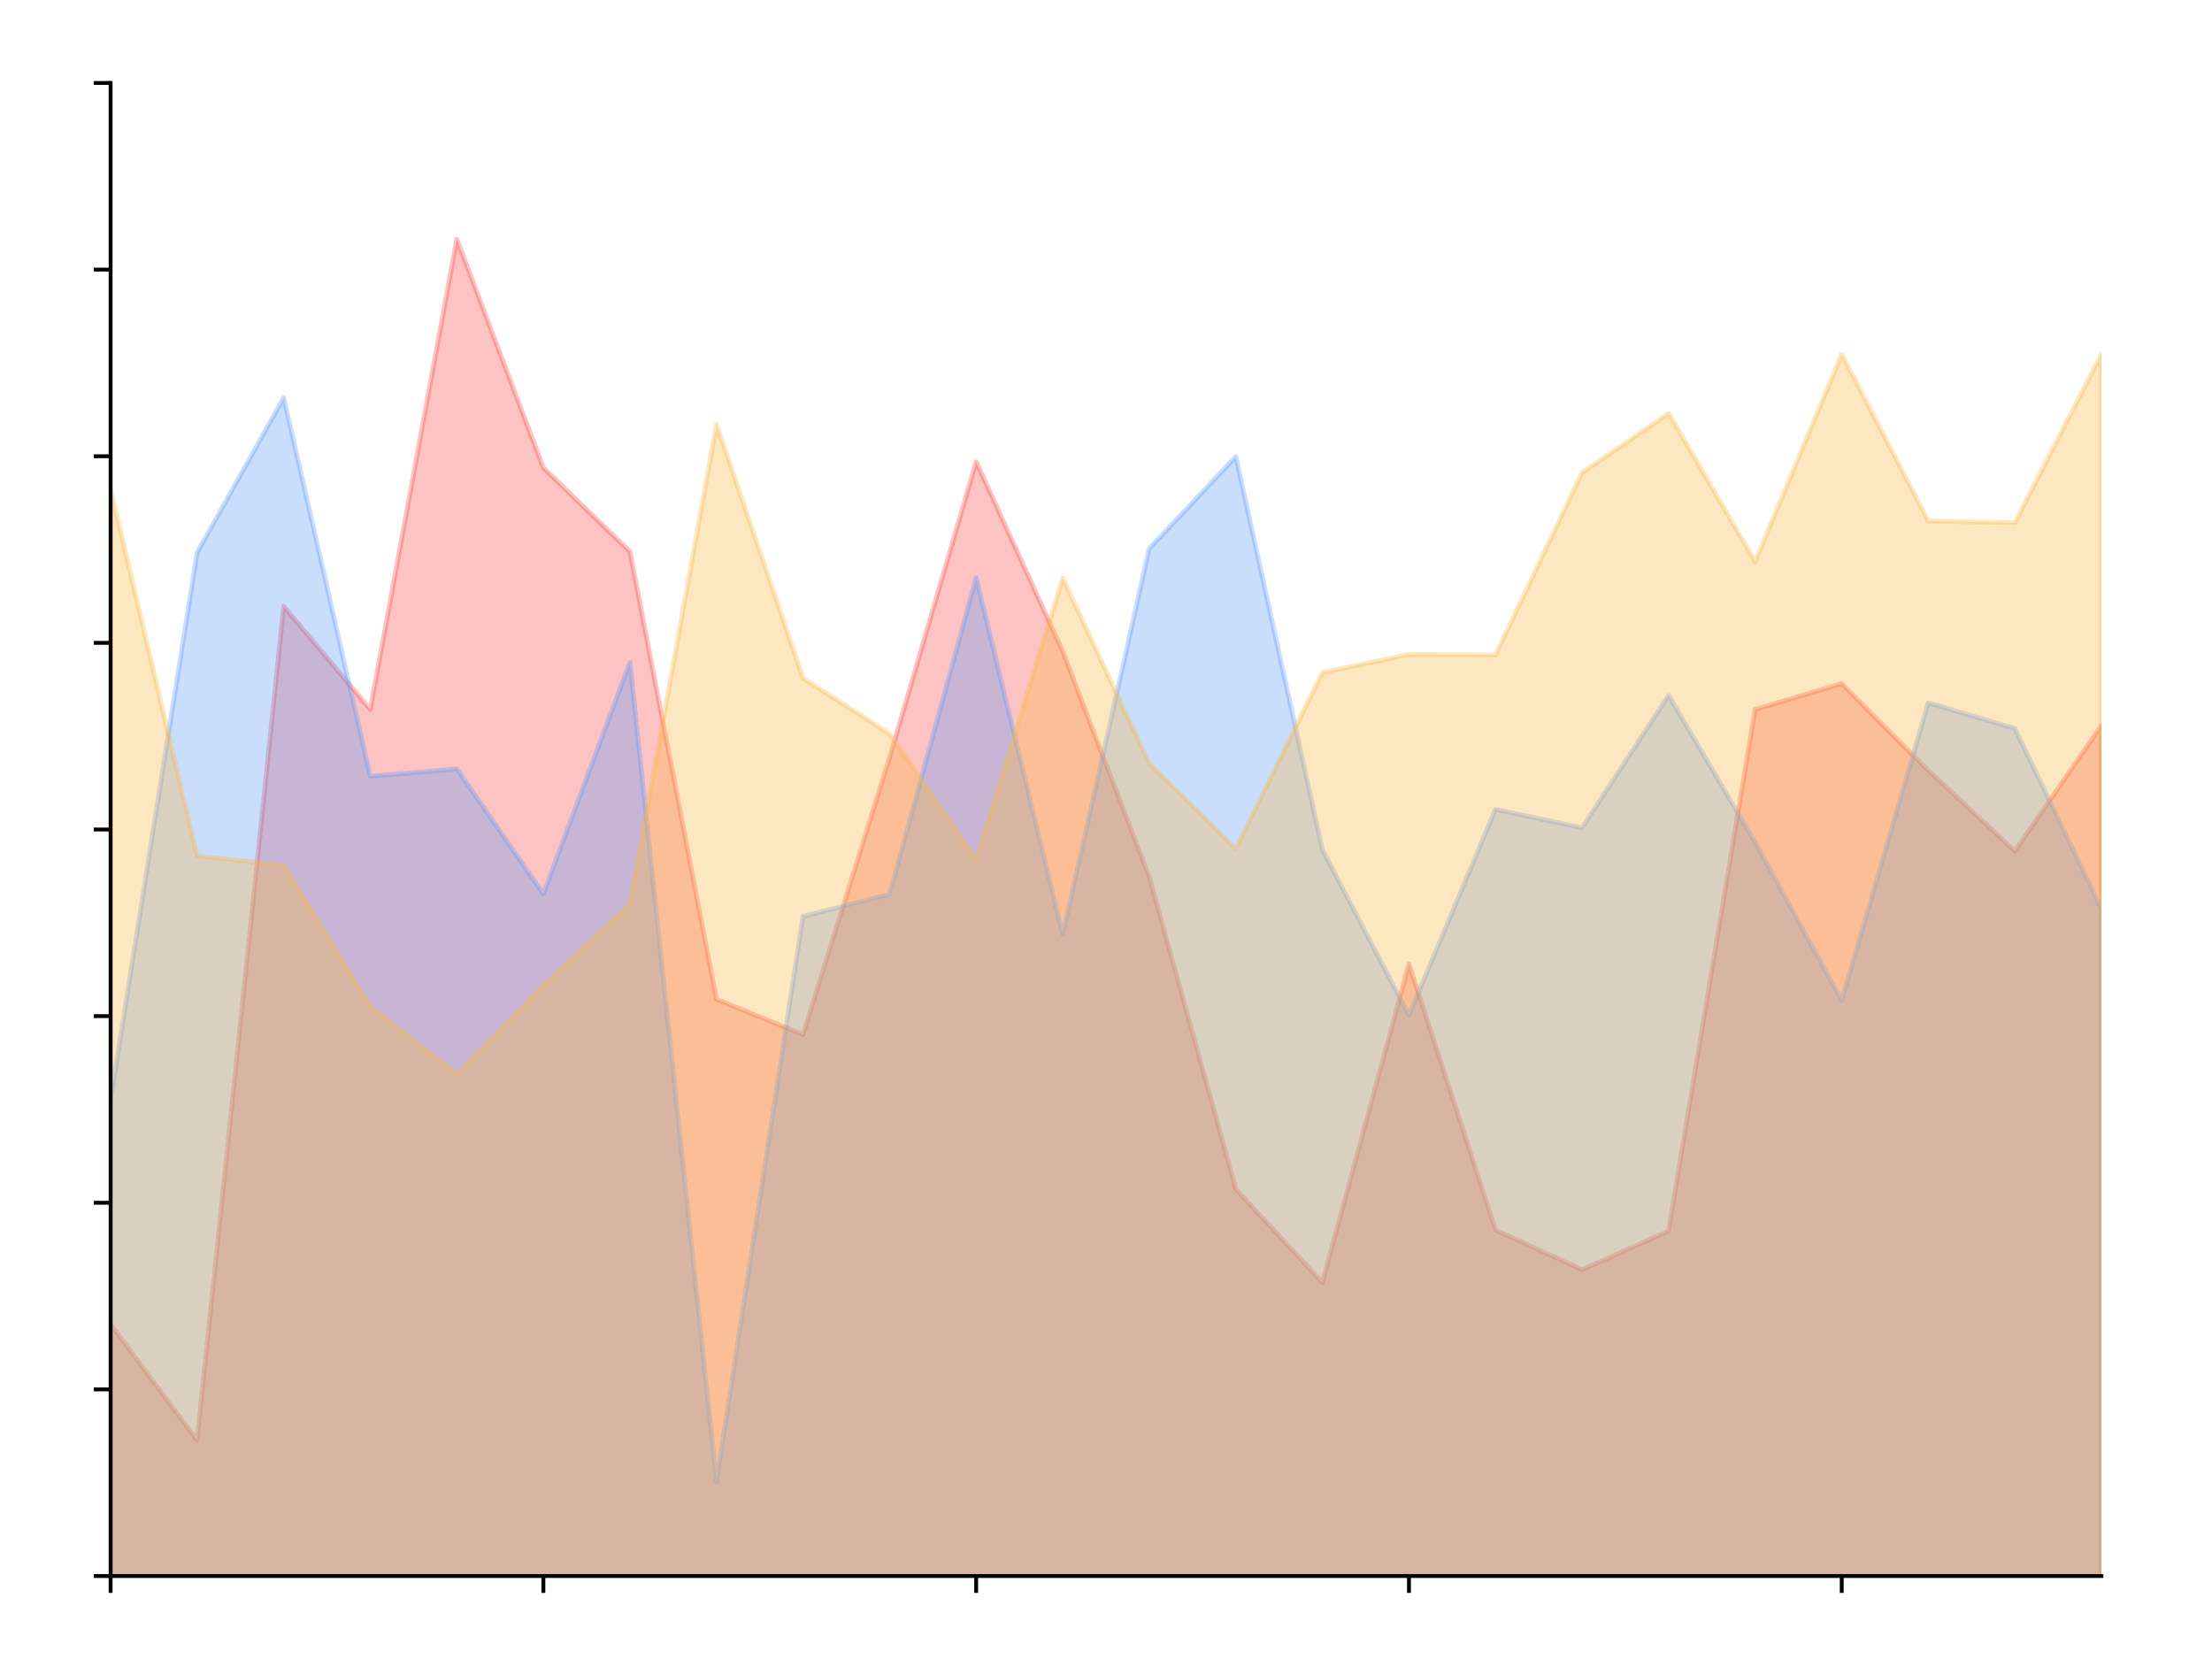 <?xml version="1.0" encoding="utf-8" standalone="no"?>
<!DOCTYPE svg PUBLIC "-//W3C//DTD SVG 1.1//EN"
  "http://www.w3.org/Graphics/SVG/1.1/DTD/svg11.dtd">
<!-- Created with matplotlib (https://matplotlib.org/) -->
<svg height="345.6pt" version="1.1" viewBox="0 0 460.8 345.6" width="460.8pt" xmlns="http://www.w3.org/2000/svg" xmlns:xlink="http://www.w3.org/1999/xlink">
 <defs>
  <style type="text/css">
*{stroke-linecap:butt;stroke-linejoin:round;}
  </style>
 </defs>
 <g id="figure_1">
  <g id="patch_1">
   <path d="M 0 345.6 
L 460.8 345.6 
L 460.8 0 
L 0 0 
z
" style="fill:none;"/>
  </g>
  <g id="axes_1">
   <g id="patch_2">
    <path d="M 23.04 328.32 
L 437.76 328.32 
L 437.76 17.28 
L 23.04 17.28 
z
" style="fill:none;"/>
   </g>
   <g id="PolyCollection_1">
    <path clip-path="url(#p0d9c128733)" d="M 23.04 561.6 
L 23.04 275.912 
L 41.071 300.062 
L 59.103 126.318 
L 77.134 147.784 
L 95.165 49.843 
L 113.197 97.472 
L 131.228 114.914 
L 149.259 208.159 
L 167.29 215.538 
L 185.322 157.847 
L 203.353 96.198 
L 221.384 135.709 
L 239.416 182.734 
L 257.447 247.737 
L 275.478 267.191 
L 293.51 200.847 
L 311.541 256.257 
L 329.572 264.508 
L 347.603 256.458 
L 365.635 147.784 
L 383.666 142.418 
L 401.697 160.53 
L 419.729 177.301 
L 437.76 151.138 
L 437.76 561.6 
L 437.76 561.6 
L 419.729 561.6 
L 401.697 561.6 
L 383.666 561.6 
L 365.635 561.6 
L 347.603 561.6 
L 329.572 561.6 
L 311.541 561.6 
L 293.51 561.6 
L 275.478 561.6 
L 257.447 561.6 
L 239.416 561.6 
L 221.384 561.6 
L 203.353 561.6 
L 185.322 561.6 
L 167.29 561.6 
L 149.259 561.6 
L 131.228 561.6 
L 113.197 561.6 
L 95.165 561.6 
L 77.134 561.6 
L 59.103 561.6 
L 41.071 561.6 
L 23.04 561.6 
z
" style="fill:#f84646;fill-opacity:0.33;stroke:#f84646;stroke-opacity:0.33;"/>
   </g>
   <g id="PolyCollection_2">
    <path clip-path="url(#p0d9c128733)" d="M 23.04 561.6 
L 23.04 229.107 
L 41.071 115.103 
L 59.103 82.869 
L 77.134 161.73 
L 95.165 160.199 
L 113.197 186.231 
L 131.228 137.996 
L 149.259 308.733 
L 167.29 190.901 
L 185.322 186.307 
L 203.353 120.386 
L 221.384 194.653 
L 239.416 114.261 
L 257.447 95.12 
L 275.478 177.043 
L 293.51 211.497 
L 311.541 168.621 
L 329.572 172.449 
L 347.603 144.886 
L 365.635 175.512 
L 383.666 208.434 
L 401.697 146.418 
L 419.729 151.777 
L 437.76 189.37 
L 437.76 561.6 
L 437.76 561.6 
L 419.729 561.6 
L 401.697 561.6 
L 383.666 561.6 
L 365.635 561.6 
L 347.603 561.6 
L 329.572 561.6 
L 311.541 561.6 
L 293.51 561.6 
L 275.478 561.6 
L 257.447 561.6 
L 239.416 561.6 
L 221.384 561.6 
L 203.353 561.6 
L 185.322 561.6 
L 167.29 561.6 
L 149.259 561.6 
L 131.228 561.6 
L 113.197 561.6 
L 95.165 561.6 
L 77.134 561.6 
L 59.103 561.6 
L 41.071 561.6 
L 23.04 561.6 
z
" style="fill:#5d99fa;fill-opacity:0.33;stroke:#5d99fa;stroke-opacity:0.33;"/>
   </g>
   <g id="PolyCollection_3">
    <path clip-path="url(#p0d9c128733)" d="M 23.04 561.6 
L 23.04 101.947 
L 41.071 178.324 
L 59.103 180.253 
L 77.134 209.608 
L 95.165 223.842 
L 113.197 205.326 
L 131.228 188.353 
L 149.259 88.446 
L 167.29 141.293 
L 185.322 152.865 
L 203.353 179.096 
L 221.384 120.463 
L 239.416 159.037 
L 257.447 176.781 
L 275.478 140.136 
L 293.51 136.317 
L 311.541 136.433 
L 329.572 98.475 
L 347.603 86.132 
L 365.635 116.991 
L 383.666 73.827 
L 401.697 108.543 
L 419.729 108.891 
L 437.76 73.827 
L 437.76 561.6 
L 437.76 561.6 
L 419.729 561.6 
L 401.697 561.6 
L 383.666 561.6 
L 365.635 561.6 
L 347.603 561.6 
L 329.572 561.6 
L 311.541 561.6 
L 293.51 561.6 
L 275.478 561.6 
L 257.447 561.6 
L 239.416 561.6 
L 221.384 561.6 
L 203.353 561.6 
L 185.322 561.6 
L 167.29 561.6 
L 149.259 561.6 
L 131.228 561.6 
L 113.197 561.6 
L 95.165 561.6 
L 77.134 561.6 
L 59.103 561.6 
L 41.071 561.6 
L 23.04 561.6 
z
" style="fill:#f8b840;fill-opacity:0.33;stroke:#f8b840;stroke-opacity:0.33;"/>
   </g>
   <g id="matplotlib.axis_1">
    <g id="xtick_1">
     <g id="line2d_1">
      <defs>
       <path d="M 0 0 
L 0 3.5 
" id="m77f7c081c4" style="stroke:#000000;stroke-width:0.8;"/>
      </defs>
      <g>
       <use style="stroke:#000000;stroke-width:0.8;" x="23.04" xlink:href="#m77f7c081c4" y="328.32"/>
      </g>
     </g>
    </g>
    <g id="xtick_2">
     <g id="line2d_2">
      <g>
       <use style="stroke:#000000;stroke-width:0.8;" x="113.197" xlink:href="#m77f7c081c4" y="328.32"/>
      </g>
     </g>
    </g>
    <g id="xtick_3">
     <g id="line2d_3">
      <g>
       <use style="stroke:#000000;stroke-width:0.8;" x="203.353" xlink:href="#m77f7c081c4" y="328.32"/>
      </g>
     </g>
    </g>
    <g id="xtick_4">
     <g id="line2d_4">
      <g>
       <use style="stroke:#000000;stroke-width:0.8;" x="293.51" xlink:href="#m77f7c081c4" y="328.32"/>
      </g>
     </g>
    </g>
    <g id="xtick_5">
     <g id="line2d_5">
      <g>
       <use style="stroke:#000000;stroke-width:0.8;" x="383.666" xlink:href="#m77f7c081c4" y="328.32"/>
      </g>
     </g>
    </g>
   </g>
   <g id="matplotlib.axis_2">
    <g id="ytick_1">
     <g id="line2d_6">
      <defs>
       <path d="M 0 0 
L -3.5 0 
" id="m5be7e4f425" style="stroke:#000000;stroke-width:0.8;"/>
      </defs>
      <g>
       <use style="stroke:#000000;stroke-width:0.8;" x="23.04" xlink:href="#m5be7e4f425" y="328.32"/>
      </g>
     </g>
    </g>
    <g id="ytick_2">
     <g id="line2d_7">
      <g>
       <use style="stroke:#000000;stroke-width:0.8;" x="23.04" xlink:href="#m5be7e4f425" y="289.44"/>
      </g>
     </g>
    </g>
    <g id="ytick_3">
     <g id="line2d_8">
      <g>
       <use style="stroke:#000000;stroke-width:0.8;" x="23.04" xlink:href="#m5be7e4f425" y="250.56"/>
      </g>
     </g>
    </g>
    <g id="ytick_4">
     <g id="line2d_9">
      <g>
       <use style="stroke:#000000;stroke-width:0.8;" x="23.04" xlink:href="#m5be7e4f425" y="211.68"/>
      </g>
     </g>
    </g>
    <g id="ytick_5">
     <g id="line2d_10">
      <g>
       <use style="stroke:#000000;stroke-width:0.8;" x="23.04" xlink:href="#m5be7e4f425" y="172.8"/>
      </g>
     </g>
    </g>
    <g id="ytick_6">
     <g id="line2d_11">
      <g>
       <use style="stroke:#000000;stroke-width:0.8;" x="23.04" xlink:href="#m5be7e4f425" y="133.92"/>
      </g>
     </g>
    </g>
    <g id="ytick_7">
     <g id="line2d_12">
      <g>
       <use style="stroke:#000000;stroke-width:0.8;" x="23.04" xlink:href="#m5be7e4f425" y="95.04"/>
      </g>
     </g>
    </g>
    <g id="ytick_8">
     <g id="line2d_13">
      <g>
       <use style="stroke:#000000;stroke-width:0.8;" x="23.04" xlink:href="#m5be7e4f425" y="56.16"/>
      </g>
     </g>
    </g>
    <g id="ytick_9">
     <g id="line2d_14">
      <g>
       <use style="stroke:#000000;stroke-width:0.8;" x="23.04" xlink:href="#m5be7e4f425" y="17.28"/>
      </g>
     </g>
    </g>
   </g>
   <g id="patch_3">
    <path d="M 23.04 328.32 
L 23.04 17.28 
" style="fill:none;stroke:#000000;stroke-linecap:square;stroke-linejoin:miter;stroke-width:0.8;"/>
   </g>
   <g id="patch_4">
    <path d="M 23.04 328.32 
L 437.76 328.32 
" style="fill:none;stroke:#000000;stroke-linecap:square;stroke-linejoin:miter;stroke-width:0.8;"/>
   </g>
  </g>
 </g>
 <defs>
  <clipPath id="p0d9c128733">
   <rect height="311.04" width="414.72" x="23.04" y="17.28"/>
  </clipPath>
 </defs>
</svg>
